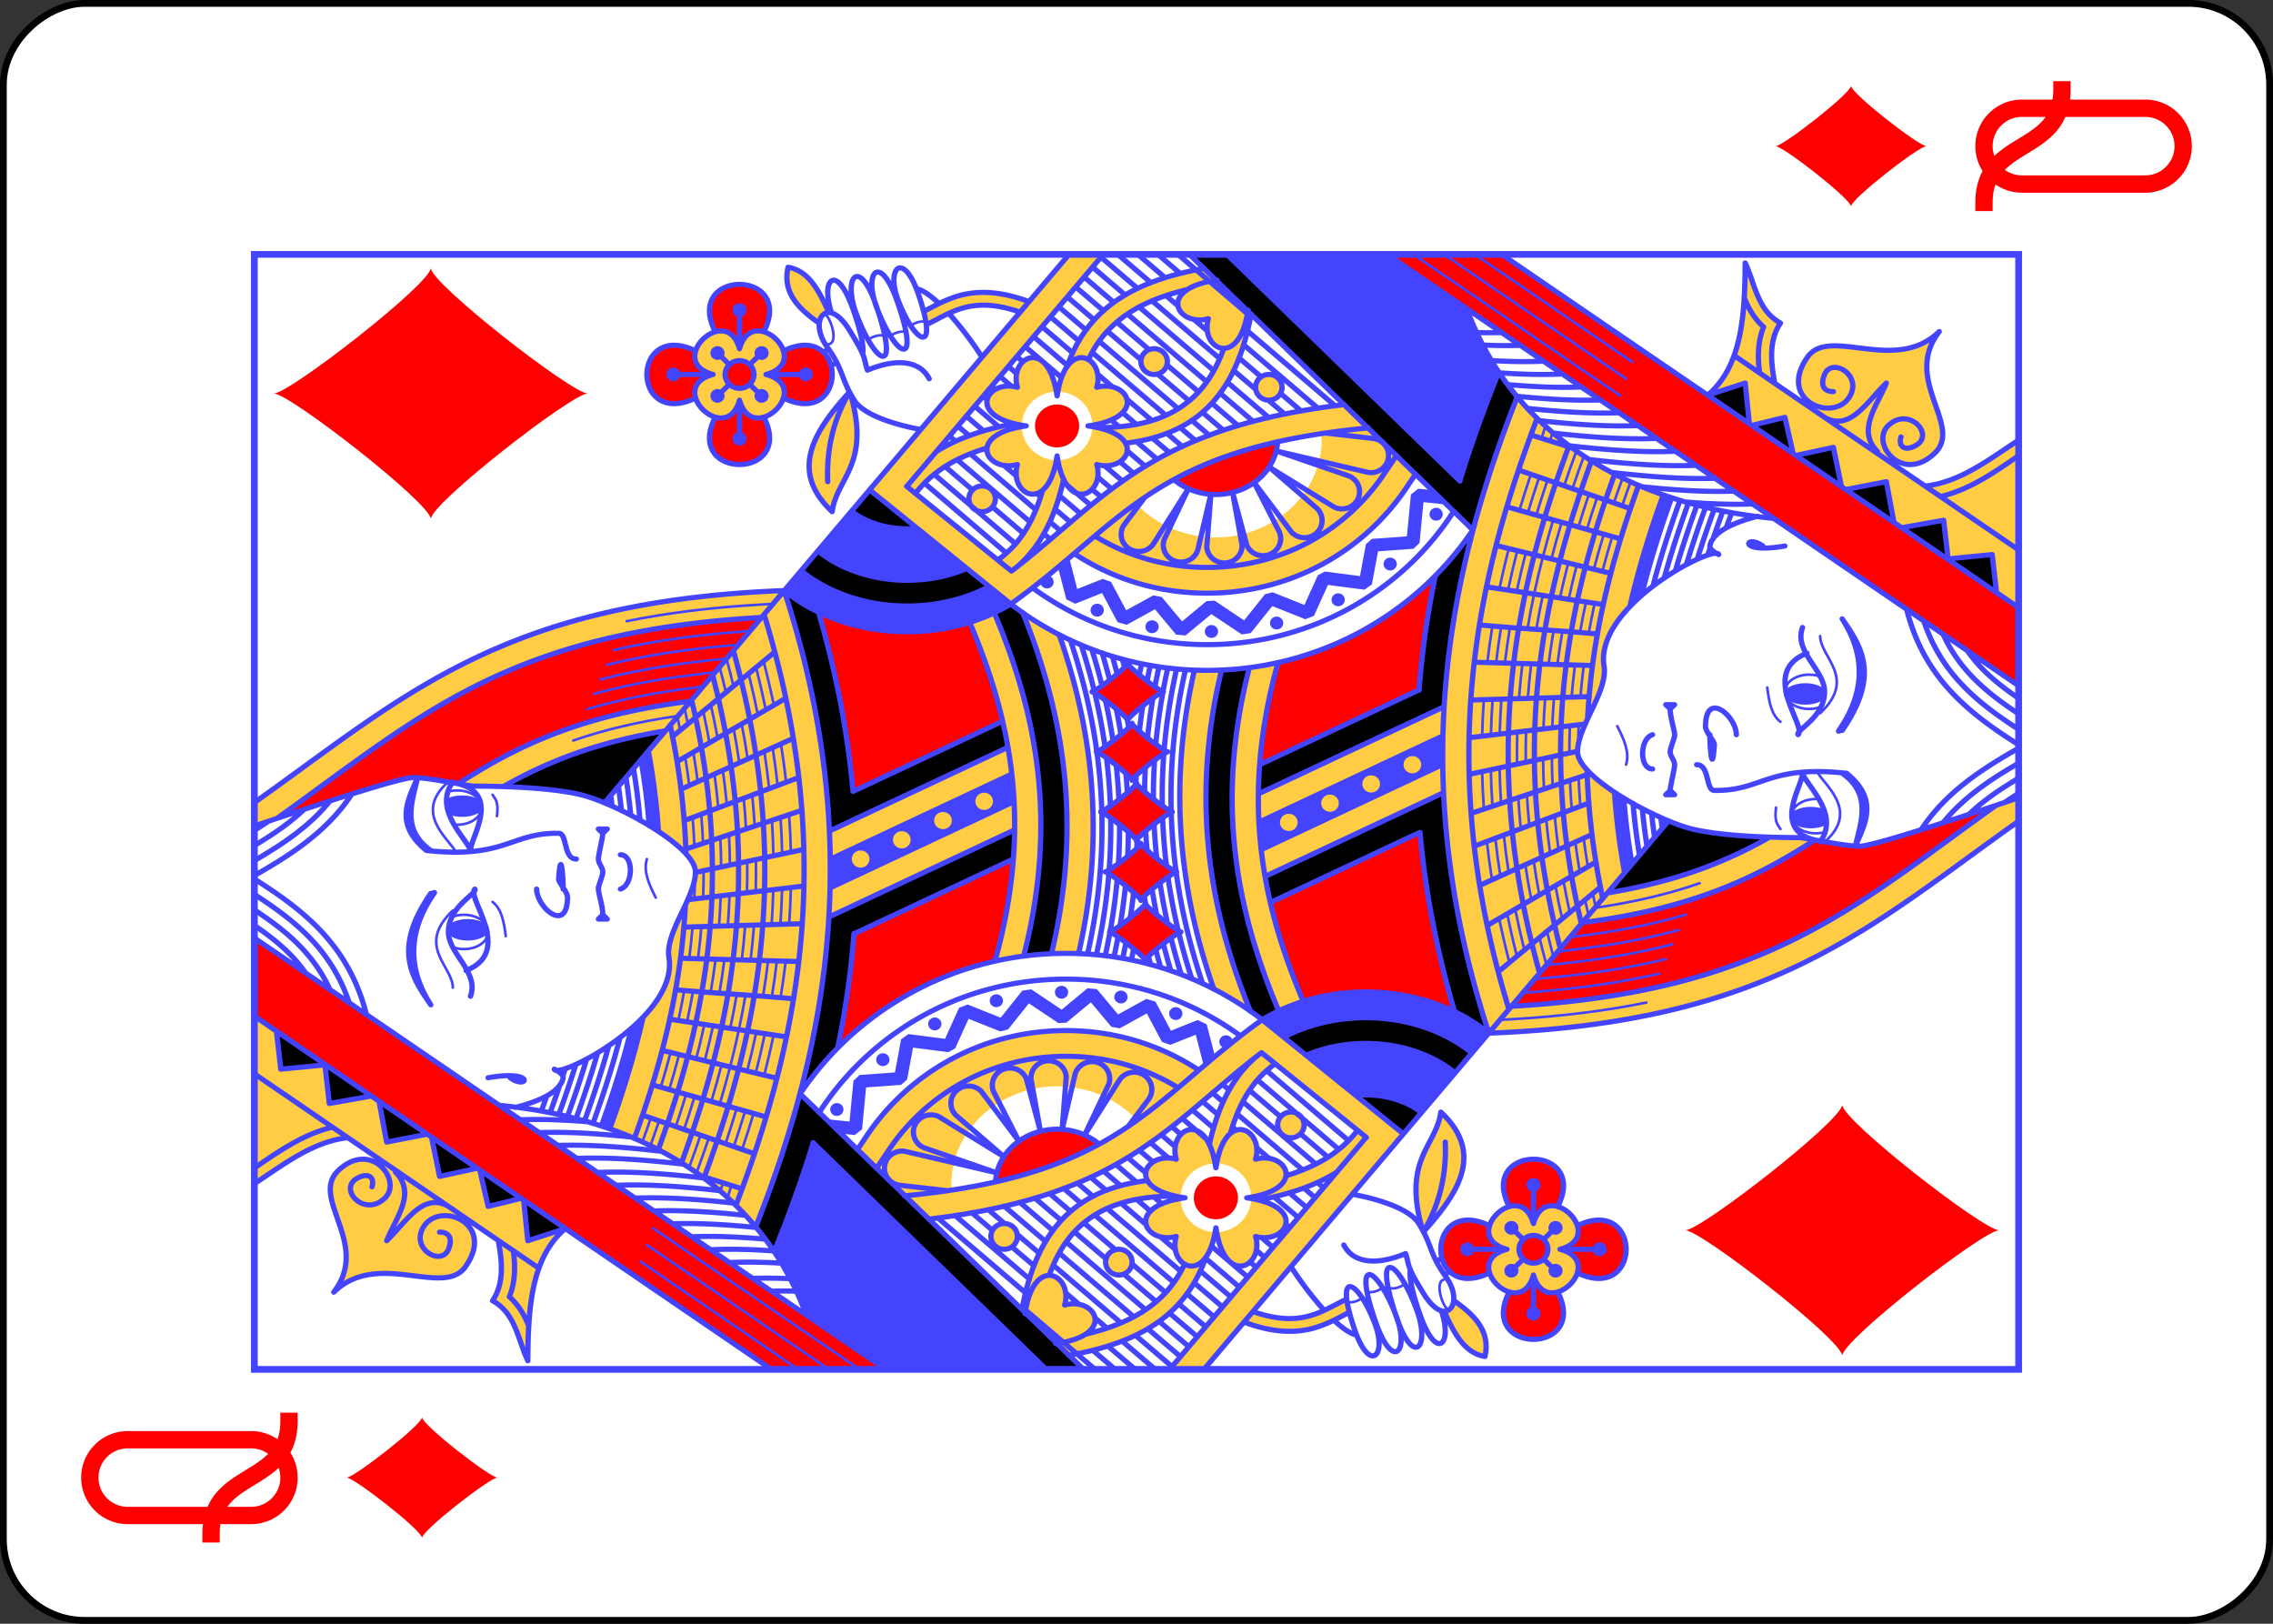 <?xml version="1.0" encoding="UTF-8" standalone="no"?>
<svg
   class="card"
   face="QD"
   height="2.5in"
   preserveAspectRatio="none"
   viewBox="-120 -168 336 240"
   width="3.5in"
   version="1.1"
   id="svg1637"
   sodipodi:docname="QDr.svg"
   inkscape:version="1.1.2 (b8e25be833, 2022-02-05)"
   xmlns:inkscape="http://www.inkscape.org/namespaces/inkscape"
   xmlns:sodipodi="http://sodipodi.sourceforge.net/DTD/sodipodi-0.dtd"
   xmlns:xlink="http://www.w3.org/1999/xlink"
   xmlns="http://www.w3.org/2000/svg"
   xmlns:svg="http://www.w3.org/2000/svg">
  <rect x="-120" y="-168" width="336" height="240" fill="#333333" stroke="none"/>
  <sodipodi:namedview
     id="namedview1639"
     pagecolor="#ffffff"
     bordercolor="#666666"
     borderopacity="1.0"
     inkscape:pageshadow="2"
     inkscape:pageopacity="0.0"
     inkscape:pagecheckerboard="0"
     inkscape:document-units="in"
     showgrid="false"
     inkscape:zoom="1.4761905"
     inkscape:cx="168.33871"
     inkscape:cy="119.90323"
     inkscape:window-width="1366"
     inkscape:window-height="705"
     inkscape:window-x="-8"
     inkscape:window-y="-8"
     inkscape:window-maximized="1"
     inkscape:current-layer="svg1637" />
  <defs
     id="defs1593">
    <symbol
       id="VDQ"
       viewBox="-500 -500 1000 1000"
       preserveAspectRatio="xMinYMid">
      <path
         d="m -260,100 c 300,0 220,360 520,360 M -175,0 v -285 a 175,175 0 0 1 350,0 v 570 a 175,175 0 0 1 -350,0 z"
         stroke="#ff0000"
         stroke-width="80"
         stroke-linecap="square"
         stroke-miterlimit="1.5"
         fill="none"
         id="path1562" />
    </symbol>
    <symbol
       id="SDQ"
       viewBox="-600 -600 1200 1200"
       preserveAspectRatio="xMinYMid">
      <path
         d="M -400,0 C -350,0 0,-450 0,-500 0,-450 350,0 400,0 350,0 0,450 0,500 0,450 -350,0 -400,0 Z"
         fill="#ff0000"
         id="path1565" />
    </symbol>
    <symbol
       id="DQ6"
       preserveAspectRatio="none"
       viewBox="0 0 1300 2000">
      <path
         stroke="#4444ff"
         stroke-linecap="round"
         stroke-linejoin="round"
         stroke-width="3"
         fill="none"
         d="m 1200,695 c 4.412,6.183 6.949,12.697 5,20 m -0.665,4.982 c 4.412,6.183 6.949,12.697 5,20 m 6.832,2.981 c 4.412,6.183 6.949,12.697 5,20 M 1195,650 c 1.03,15.056 40.209,0.06 35,-5 M 550,455 c 15.323,-7.559 30.583,-14.284 45,-10 M 545,270 c -8.282,10.548 -23.954,12.979 -40,15 m 140,-10 c 16.677,2.2 19.875,-1.846 25,-5 M 445,225 c 25,0 48.602,-42.399 90,0 m 68.006,3.103 C 615,225 647.5,177.5 685,220 m -157.484,4.238 c 1.583,3.945 2.484,8.481 2.484,13.307 0,15.213 -8.954,27.545 -20,27.545 -11.046,0 -20,-12.332 -20,-27.545 0,-4.515 0.789,-8.776 2.187,-12.537 m 181.449,-5.028 C 674.517,223.086 675,226.465 675,230 c 0,15.213 -8.954,27.545 -20,27.545 -11.046,0 -20,-12.332 -20,-27.545 0,-1.304 0.066,-2.587 0.193,-3.843 m 138.92,362.787 c 16.877,-3.389 33.955,-7.247 51.246,-11.594 m -222.427,30.845 c 14.445,-0.319 29.018,-0.976 43.732,-1.988 m -127.554,0.059 c 14.074,0.958 28.256,1.605 42.558,1.925 M 433.296,596.501 c 14.112,2.244 28.314,4.191 42.62,5.825 M 342.998,577.999 c 15.542,3.88 31.167,7.432 46.891,10.631 m -133.49,-35.712 c 13.97,4.581 27.981,8.929 42.046,13.025 m 470.232,13.898 c 16.284,-3.218 32.76,-6.876 49.442,-10.993 m -217.342,29.457 c 14.055,-0.284 28.234,-0.893 42.548,-1.842 m -124.506,-0.163 c 13.775,0.952 27.654,1.602 41.649,1.934 M 434.159,586.579 c 13.925,2.228 27.937,4.164 42.05,5.79 m -130.791,-24.038 c 15.256,3.814 30.587,7.309 46.009,10.459 M 259.747,543.497 c 13.791,4.523 27.615,8.816 41.486,12.861 M 355.096,529.667 c -14.278,-3.594 -28.511,-7.485 -42.719,-11.65 m 124.8,28.799 c -13.264,-2.185 -26.457,-4.65 -39.595,-7.38 m 120.089,16.996 c -13.536,-0.996 -26.971,-2.301 -40.32,-3.899 m 114.841,6.181 c -12.266,0.151 -24.432,0.042 -36.509,-0.317 m 191.277,-15.077 c -13.386,2.465 -26.627,4.619 -39.732,6.474 m 28.687,-24.63 c 12.727,-2.26 25.59,-4.809 38.597,-7.655 m -186.687,21.59 c 11.717,-0.096 23.527,-0.437 35.439,-1.032 m -106.208,-1.357 c 11.979,0.907 24.038,1.566 36.189,1.965 M 438.61,527.16 c 13.022,2.176 26.112,4.075 39.286,5.68 M 359.871,510.566 c 13.538,3.425 27.115,6.576 40.75,9.433 M 279.737,487.125 c 12.704,4.192 25.411,8.172 38.134,11.924 m 51.683,-27.175 c -13.519,-3.445 -27.023,-7.18 -40.539,-11.187 m 112.76,26.664 c -11.703,-2.016 -23.36,-4.271 -34.989,-6.753 m 109.11,16.162 c -12.36,-0.999 -24.636,-2.28 -36.845,-3.829 m 92.97,6.381 c -7.908,-0.08 -15.773,-0.277 -23.598,-0.589 m 165.438,-10.357 c -11.19,1.808 -22.262,3.383 -33.226,4.732 m 82.617,77.629 c 15.693,-3.049 31.569,-6.512 47.643,-10.404 m -212.266,28.09 c 13.666,-0.25 27.451,-0.812 41.366,-1.698 m -121.462,-0.379 c 13.475,0.946 27.051,1.599 40.738,1.943 M 435.002,576.656 c 13.744,2.213 27.571,4.138 41.495,5.758 m -128.658,-23.746 c 14.97,3.749 30.007,7.186 45.129,10.288 M 263.091,534.076 c 13.611,4.465 27.249,8.703 40.926,12.696 m 48.66,-7.44 c -14.407,-3.62 -28.763,-7.538 -43.086,-11.731 m 86.454,21.674 c -14.521,-3.003 -28.97,-6.325 -43.368,-9.943 m 83.774,17.43 c -13.54,-2.213 -27.003,-4.715 -40.406,-7.487 m 121.914,17.125 c -13.729,-0.994 -27.353,-2.302 -40.888,-3.906 m 117.265,6.122 c -12.587,0.181 -25.069,0.091 -37.459,-0.258 m 195.544,-15.899 c -13.755,2.581 -27.361,4.837 -40.828,6.781 m 18.794,-43.251 c 12.113,-2.104 24.351,-4.471 36.725,-7.111 m -181.458,20.291 c 11.323,-0.068 22.734,-0.367 34.243,-0.906 m -103.13,-1.538 c 11.677,0.899 23.431,1.558 35.272,1.966 M 439.327,517.197 c 12.883,2.17 25.83,4.065 38.858,5.667 M 362.292,500.894 c 13.252,3.358 26.536,6.45 39.871,9.257 M 283.079,477.701 c 12.526,4.133 25.046,8.057 37.577,11.758 m -47.525,16.356 c -12.656,-4.154 -25.308,-8.511 -37.97,-13.056 m 57.947,-43.33 c -9.31,-3.072 -18.635,-6.265 -27.986,-9.572 m 4.661,75.377 c -13.534,-4.441 -27.057,-9.112 -40.584,-13.994 m 60.566,-42.385 c -9.651,-3.185 -19.315,-6.497 -28.999,-9.93 m 106.367,32.624 c -13.649,-3.471 -27.275,-7.234 -40.905,-11.27 m 114.705,27.019 c -11.94,-2.042 -23.831,-4.329 -35.688,-6.847 m 110.942,16.3 c -12.556,-0.998 -25.025,-2.283 -37.423,-3.839 m 102.561,6.385 c -10.642,0.014 -21.205,-0.182 -31.697,-0.581 m 134.814,94.137 c 14.722,-1.6 29.589,-3.557 44.61,-5.886 m -48.329,-3.731 c 14.505,-1.541 29.153,-3.433 43.956,-5.69 m -58.862,-32.831 c -12.035,1.154 -23.961,2.055 -35.787,2.713 m 28.392,-21.835 c 13.168,-1.195 26.469,-2.701 39.914,-4.531 m -54.902,-34.211 c -11.307,0.888 -22.507,1.534 -33.61,1.947 m 67.175,84.817 c 14.291,-1.483 28.724,-3.31 43.312,-5.495 m -50.764,-13.767 c -12.172,1.2 -24.235,2.145 -36.198,2.843 m 21.331,-41.277 c 12.939,-1.136 26.008,-2.576 39.222,-4.332 m -46.716,-15.039 c -11.44,0.935 -22.773,1.625 -34.009,2.08 m 106.181,-11.038 c -11.555,1.914 -22.988,3.583 -34.309,5.014 m 133.616,24.861 c -9.882,2.543 -19.68,4.92 -29.4,7.135 M 760.666,479.58 c -5.241,1.119 -10.456,2.187 -15.644,3.206 m 83.316,52.489 c -10.711,2.831 -21.327,5.469 -31.853,7.918 m -25.903,-55.537 c -6.107,1.354 -12.179,2.64 -18.216,3.861 m -552.199,44.868 c 4.75,1.497 9.505,2.966 14.266,4.407 m -6.618,-12.481 c 3.225,1.004 6.453,1.996 9.682,2.974 m -2.673,-11.258 c 1.911,0.589 3.823,1.173 5.736,1.753 M 5.1947289e-4,686.133 C 54.88,608.033 109.761,529.935 164.641,451.835 M 5.969578e-4,651.346 C 48.333,582.564 96.667,513.782 145,445 M 5.762702e-4,616.559 C 41.87,556.975 83.74,497.391 125.61,437.808 m 696.013,-37.814 c 10.75,42.962 18.641,91.657 23.212,148.629 m -32.091,-28.447 -3.93,-29.74 c -5.163,-39.085 -12.283,-73.743 -21.149,-105.169 m 104.847,202.685 -0.817,-13.955 c -3.354,-57.247 -9.988,-107.304 -19.374,-151.999 m -33.663,-14.634 c 10.513,44.62 18.077,95.135 22.168,153.983 m -64.918,-54.077 -1.965,-14.871 C 788.195,448.879 780.076,411.186 769.826,377.441 m -36.631,-15.904 c 12.135,34.014 21.74,72.391 28.672,118.272 m 42.525,-87.355 c 10.975,41.171 19.186,87.859 24.237,142.696"
         id="path1568" />
      <use
         xlink:href="#SDQ"
         height="100"
         width="100"
         transform="matrix(1,0,0,0.972,600,951.4)"
         stroke="#4444ff"
         stroke-width="72"
         stroke-linejoin="round"
         stroke-linecap="round"
         id="use1570"
         x="0"
         y="0" />
      <use
         xlink:href="#SDQ"
         height="100"
         width="100"
         transform="matrix(1,0,0,0.972,530,956.4)"
         stroke="#4444ff"
         stroke-width="72"
         stroke-linejoin="round"
         stroke-linecap="round"
         id="use1572"
         x="0"
         y="0" />
      <use
         xlink:href="#SDQ"
         height="100"
         width="100"
         transform="matrix(1,0,0,0.972,460,961.4)"
         stroke="#4444ff"
         stroke-width="72"
         stroke-linejoin="round"
         stroke-linecap="round"
         id="use1574"
         x="0"
         y="0" />
    </symbol>
    <symbol
       id="DQ5"
       preserveAspectRatio="none"
       viewBox="0 0 1300 2000">
      <path
         stroke="#4444ff"
         stroke-linecap="round"
         stroke-linejoin="round"
         stroke-width="6"
         fill="none"
         d="m 485.032,934.425 c 143.122,31.822 266.358,13.765 371.356,-21.994 m -371.681,-8.815 c 157.123,36.799 286.775,11.083 397.607,-32.622 M 507.871,679.887 594.948,860.261 M 755.589,847.993 674.047,679.085 M 892.372,857.619 C 872.054,824.923 860,784.177 860,740 860,685.411 878.405,636.061 908.065,600.665 M 1097.662,1262.691 C 1073.732,1017.79 986.605,985.395 892.349,857.565 L 1025.321,697.653 M 1300,923.529 660.366,396.772 M 321.457,618.543 0.788,939.212 M 321.114,618.569 C 419.82,682.947 485,793.91 485,920 c 0,83.944 -28.889,161.184 -77.327,222.436 M 166.038,568.349 c 222.811,85.351 455.935,122.608 741.864,32.315 M 674.013,678.65 c 66.782,-5.852 136.099,-18.431 208.503,-39.043 m -507.723,21.675 c 43.554,8.766 87.977,15.089 133.481,18.471 M 137.306,589.353 c 41.734,16.473 83.959,31.38 126.898,44.2 M 880.088,577.826 C 615.677,656.77 400.557,624.015 191.242,545.832 m 646.678,-2.769 C 603.554,606.59 413.05,578.629 222.995,509.629 M 809.314,519.551 C 593.887,573.652 418.531,547.908 240.767,484.2 m 539.581,11.504 C 583.125,540.992 422.049,516.867 256.16,457.9 m 284.955,30.687 C 447.653,483.961 359.647,462.808 269.3,430.798 m 481.636,40.68 c -52.358,10.79 -101.991,16.482 -149.863,17.777 m -73.677,162.076 101.547,210.348 M 725.315,854.286 627.695,652.073 m -66.243,0.795 100.65,208.488 m 31.964,-2.793 -99.313,-205.72 M 475.907,839.526 c 160.526,43.721 283.216,17.466 395.161,-28.663 M 481.999,872.115 c 160.352,40.145 287.863,12.701 399.987,-33.312 M -1.4116988e-4,715.769 502.973,1.9287502e-4 M 307.836,277.857 C 288.682,469.584 186.993,581.984 63.685,625.481 m 418.572,339.049 c 58.999,12.802 114.945,17.451 167.75,16.067 M 484.158,944.473 c 58.492,12.899 113.775,17.574 165.89,16.178 m -166.674,-6.113 c 58.684,12.824 114.244,17.478 166.657,16.091 m -169.134,3.837 c 59.417,12.832 115.839,17.498 169.119,16.12 m -0.023,28.817 c -68.6,1.798 -131.899,13.776 -189.706,31.289 m 18.904,-66.365 c 59.965,12.916 116.974,17.622 170.823,16.247 m -0.029,-1.148 c -65.257,1.666 -125.873,12.263 -181.487,28.001 m 181.453,11.922 c -72.951,1.954 -139.695,15.805 -200.345,35.65 m 200.362,-45.628 c -70.625,1.868 -135.533,14.705 -194.666,33.299 m 194.681,-53.256 c -66.826,1.728 -128.709,12.966 -185.355,29.531 m 12.646,-44.801 c 16.699,3.592 33.177,6.557 49.427,8.938 m 0.558,-0.033 c -18.988,3.74 -37.473,8.138 -55.443,13.072 M 980.56,751.45 C 980.195,747.744 980,743.922 980,740 c 0,-27.616 9.952,-50.221 20.043,-62.264 M 933.783,807.737 C 925.197,788.131 920,765.005 920,740 c 0,-41.103 14.179,-77.079 34.055,-100.799 M 912.761,833.011 C 898.556,806.77 890,774.746 890,740 c 0,-47.846 16.291,-90.51 41.059,-120.068 m 193.769,615.31 c -13.615,-111.338 -41.959,-181.004 -78.509,-235.687 -35.05,-52.438 -75.124,-89.992 -115.574,-141.244 L 1029.582,739.451 m 0.114,0.339 L 1300,962.393 m -234.594,332.201 -20.965,-13.674 C 978.336,1237.804 935,1164.736 935,1080 c 0,-47.182 13.333,-90.316 36.648,-127.134 m 72.08,363.407 -15.675,-10.224 C 953.797,1257.617 905,1175.074 905,1080 c 0,-56.187 16.956,-107.635 46.23,-150.684 m 49.143,430.312 -5.097,-3.325 C 904.72,1297.24 845,1195.752 845,1080 c 0,-74.36 24.612,-142.691 66.254,-197.867 M 1081.423,1159.894 A 65,70 0 0 1 1020,1090 a 65,70 0 0 1 17.291,-47.542 m 58.6,-287.51 C 1098.836,739.39 1109.272,692.501 1130,680 c 25.842,-15.585 34.723,-11.668 62.036,-30.683 31.58,-21.985 61.133,0.186 20,25 C 1177.547,695.124 1180,690 1165,695 c 15,35 10,60 -10,70 m 75,-82.424 c 44.022,-16.043 67.9,3.138 10,22.424 -82.883,27.607 -70.718,-0.297 -10,-22.424 v 0 m 1.724,-28.197 c 39.536,-13.043 58.998,5.446 5.112,24.032 -28.255,9.746 -45.072,12.574 -52.426,11.18 m 52.258,16.396 c 42.513,-16.043 65.572,3.138 9.657,22.424 -80.041,27.607 -68.294,-0.297 -9.657,-22.424 v 0 m 9.954,23.801 c 38.291,-14.166 57.679,5.999 7.409,22.818 -71.963,24.077 -60.221,-3.28 -7.409,-22.818 v 0 m -3.824,46.316 c 9.159,-9.437 15.742,-18.45 17.203,-25.648 m -79.761,74.445 c 14.707,-9.096 34.53,-23.214 50.772,-37.604 m -12.934,-25.581 c 13.801,28.309 34.27,51.3 14.56,106.336 m 12.414,9.653 c 12.692,-33.117 12.724,-58.555 6.767,-78.837 -4.667,-15.888 -12.027,-28.085 -17.971,-39.347 M 1160,520 c -15,-55 -85,15 -30,30 -55,15 15,85 30,30 15,55 85,-15 30,-30 55,-15 -15,-85 -30,-30 v 0 m 16.158,30 A 16.158,16.336 0 0 1 1160,566.336 16.158,16.336 0 0 1 1143.842,550 16.158,16.336 0 0 1 1160,533.664 16.158,16.336 0 0 1 1176.158,550 v 0 m -43.625,-49.675 c -36.29,-73.766 91.224,-73.766 54.934,0 m 22.209,22.209 c 73.766,-36.29 73.766,91.224 0,54.934 m -22.209,22.209 c 36.29,73.766 -91.224,73.766 -54.934,0 m -22.209,-22.209 c -73.766,36.29 -73.766,-91.224 0,-54.934 M 1130,550 h -45 m 5,0 a 5,5 0 0 1 -5,5 5,5 0 0 1 -5,-5 5,5 0 0 1 5,-5 5,5 0 0 1 5,5 v 0 m 70,-30 v -45 m 0,5 a 5,5 0 0 1 -5,-5 5,5 0 0 1 5,-5 5,5 0 0 1 5,5 5,5 0 0 1 -5,5 v 0 m 30,70 h 45 m -5,0 a 5,5 0 0 1 5,-5 5,5 0 0 1 5,5 5,5 0 0 1 -5,5 5,5 0 0 1 -5,-5 v 0 m -70,30 v 45 m 0,-5 a 5,5 0 0 1 5,5 5,5 0 0 1 -5,5 5,5 0 0 1 -5,-5 5,5 0 0 1 5,-5 v 0 M 1171.482,538.518 1185,525 m 5,0 a 5,5 0 0 1 -5,5 5,5 0 0 1 -5,-5 5,5 0 0 1 5,-5 5,5 0 0 1 5,5 v 0 M 1171.478,561.479 1185,575 m 0,5 a 5,5 0 0 1 -5,-5 5,5 0 0 1 5,-5 5,5 0 0 1 5,5 5,5 0 0 1 -5,5 v 0 M 1148.521,538.521 1135,525 m -5,0 a 5,5 0 0 0 5,5 5,5 0 0 0 5,-5 5,5 0 0 0 -5,-5 5,5 0 0 0 -5,5 v 0 m 18.518,36.482 L 1135,575 m 0,5 a 5,5 0 0 0 5,-5 5,5 0 0 0 -5,-5 5,5 0 0 0 -5,5 5,5 0 0 0 5,5 v 0 m 35.154,73.59 3.916,6.527 m 11.884,-15.193 3.603,6.004 m -50.052,23.785 C 1107.777,656.415 1072.873,648.402 1035,650 m 104.617,24.663 C 1093.767,634.375 1047.68,605.651 1000,655 c 39.672,4.959 54.752,44.346 137.923,20.602 M 1220,640 c 16.701,-23.17 35.506,-41.468 65,-35 -3.665,22.352 -25.716,34.307 -50,45 M 660.962,0.181 C 784.157,169.413 895.374,279.502 908.018,600.721 M 642.289,25.466 C 760.632,186.748 859.799,286.031 876.722,574.873 M 682.777,231.159 c 47.133,70.394 80.465,143.365 96.296,263.205 M 679.486,282.294 c 3.567,6.09 7.012,12.233 10.331,18.456 24.307,45.579 42.878,96.272 54.719,165.254 M 4.3799013e-4,586.153 411.892,3.0476709e-5 M 633.519,0.035 C 646.368,36.81 690,162.945 690,180 c 0,20 -10,60 -10,70 0,10 0,80 -10,120 -10,40 -60,130 -90,130 -30,0 -70.354,-34.592 -100,-30 -70.891,10.981 -142.669,-126.598 -130,-130 0,0 -5.347,10.755 -10,10 -17.89,-2.903 -28.811,-31.841 -34.625,-54.087 M 164.157,352.545 C 130.484,313.772 71.376,310.312 10,310 c 24.698,-11.302 55.318,-13.788 70,-40 19.51,12.839 44.295,11.371 70.358,6.438 m -32.463,46.173 C 193.461,215.074 269.028,107.537 344.595,-5.3651708e-4 M 117.895,322.611 v 0 M 50.197,311.195 c 1.459,-0.571 2.925,-1.164 4.395,-1.785 10.375,-4.381 21.251,-10.634 30.031,-20.346 17.087,6.838 35.606,6.885 53.746,4.514 M 90,90 c 50,50 -6.776,124.444 29.752,149.356 50.522,34.455 76.102,-27.914 47.611,-46.779 C 141.357,175.357 119.228,211.721 140,220 c 13.525,5.39 20,0 20,-10 M 90,90 c 56.222,42.374 109.509,-27.469 141.655,5.027 36.779,37.179 -11.958,74.012 -32.409,52.48 -22.331,-23.511 11.171,-52.634 23.499,-31.037 8.028,14.062 -0.294,19.991 -9.9,16.875 M 190,220 c 17.041,-28.965 -18.498,-48.181 -40,-70 27.148,10.568 55.142,33.88 80,10 m 40.122,-53.906 C 265.728,66.426 239.235,33.855 216.573,0.053 M 282.345,88.619 C 274.242,54.85 253.201,26.541 234.71,-0.081 M 318.667,132.666 310,85 355,80 350,30 394.268,25.081 M 274.191,195.957 265,150 312.563,141.352 M 234.448,252.515 225,210 270.754,200.849 M 199.362,302.447 190,265 232.277,255.605 M 164.157,352.545 150,310 l 47.383,-4.738 m -33.226,47.284 v 0 M 413.887,126.962 C 495.082,106.918 535.726,55.283 571.734,0.038 M 517.57,0.068 C 501.201,23.392 484.407,43.051 462.133,58.119 M 535.716,0.083 C 510.916,36.528 484.963,66.794 442.986,85.599 M 553.765,0.072 C 522.672,46.863 489.102,87.394 427.443,107.528 m 243.274,2.953 C 628.164,83.296 600.622,42.847 575.759,0.03 m 52.706,0.042 C 631.928,5.541 635.424,10.817 639.003,15.889 M 610.812,0.125 C 623.603,21.077 636.863,40.059 652.735,56.208 M 593.293,0.18 C 612.86,33.123 633.739,63.002 662.618,85.629 M 340,265 c 10,55 -15,45 0,25 m 85,-90 c 32.57,-21.833 65.334,-43.275 130,0 -2.101,-1.048 2.388,5.299 0.447,3.986 C 520,180 475.77,168.206 425,200 v 0 m 180,-5 c 31.439,-37.479 60,-20 85,-10 -25,-5 -60,-20 -85,15 v -5 0 m 0,0 c -10,90 20.912,95.608 20,150 0,10 -30,5 -30,20 m -35,-45 c -21.322,0.138 -52.198,34.45 -10,35 7.172,0.093 17.261,-10.366 22.041,-10.045 C 610.659,347.551 571.164,350.234 560,350 m -35,40 v 10 l 5,-5 -5,-5 v 0 m 105,0 v 10 l -5,-5 5,-5 v 0 m -5,5 c -5,0 -25,-5 -30,-5 -5,0 -10,5 -15,5 -5,0 -15,-5 -20,-5 0,0 5,0 0,0 -5,0 -20,5 -30,5 m 30,20 c 5,15 40,15 40,0 M 435,245 c 28.544,10.017 49.297,-25 75,-25 30,0 44.732,33.141 50,30 m -95,-10 c 22.444,55 85,0 95,10 m 125,-25 c -32.581,-22.584 -65,15 -80,20 15,0 65,35 77.777,-13.841 m -333.598,110.357 c -0.09,-0.029 -0.181,-0.057 -0.271,-0.086 m 1.795,11.032 c -2.868,-0.892 -5.742,-1.799 -8.624,-2.72 m 68.668,90.961 c -43.199,-9.513 -86.259,-22.346 -130.319,-37.862 m 38.583,-71.279 c -5.289,-1.814 -10.608,-3.673 -15.961,-5.576 m 28.698,20.405 c -10.573,-3.48 -21.247,-7.144 -32.048,-10.983 m 55.838,28.985 c -19.184,-5.811 -38.609,-12.26 -58.427,-19.293 m 64.714,31.584 c -22.019,-6.449 -44.295,-13.743 -67.041,-21.798 m 74.384,34.288 C 343.918,382.065 318.411,373.842 292.344,364.63 m 85.167,37.182 c -28.904,-7.77 -58.04,-17.008 -87.836,-27.521 m 97.263,40.29 C 353.916,406.171 320.722,395.837 286.762,383.867 m 111.158,43.683 C 360.19,418.548 322.404,407.024 283.739,393.406 m 436.932,53.266 c -32.205,5.738 -63.266,9.475 -93.491,11.385 m 41.862,-53.992 c -4.158,0.526 -8.295,1.015 -12.411,1.468 m 23.035,7.19 c -9.522,1.313 -18.935,2.438 -28.248,3.381 m 38.539,5.228 c -14.873,2.208 -29.482,3.968 -43.868,5.298 m 54.382,3.187 c -20.593,3.274 -40.693,5.704 -60.396,7.337 m 70.413,1.142 c -26.25,4.426 -51.717,7.503 -76.587,9.326 m -423.34,105.14 15.02,-46.562 m 70.863,-66.178 -44.981,126.765 m 80.303,-115.646 -37.416,128.877 m 77.575,-117.717 -32.474,129.897 m 68.86,-121.387 -20.681,132.355 m 44.38,8.187 c 4.337,-43.872 6.407,-90.011 10.62,-134.007 m 32.883,139.705 3.831,-134.086 m 40.244,138.01 -3.948,-134.219 m 47.898,136.18 -15.968,-131.734 m 58.679,131.648 -26.883,-122.894 m 72.415,120.678 -45.255,-131.651 M 690.029,617.158 639.731,487.221 M 735.782,610.961 676.366,483.64 M 782.474,602.457 708.484,479.141 M 836.418,589.926 737.611,473.934 M 245.96,365.751 c 1.55,37.591 -1.767,78.673 -6.764,120.96 M 261.09,344.252 c 1.211,36.591 -2.044,76.387 -6.877,117.314 M 276.046,322.966 c 1.177,32.637 -1.242,67.853 -5.193,104.168 M 229.548,389.122 c 1.682,37.378 -1.516,78.258 -6.44,120.374 m -8.505,-99.122 c 1.533,36.48 -1.531,76.258 -6.276,117.242 m -8.672,-95.952 c 1.354,34.734 -1.411,72.422 -5.793,111.27 m -9.158,-89.98 c 1.168,32.45 -1.218,67.448 -5.129,103.542 m -9.824,-82.175 c 0.976,29.706 -0.989,61.521 -4.35,94.338 m -10.779,-72.824 c 1.079,26.37 -0.233,54.456 -2.839,83.469 m -12.317,-61.925 c 1.112,22.584 0.414,46.466 -1.393,71.144 m -13.548,-49.915 c 0.869,18.799 0.498,38.487 -0.711,58.777 m -17.705,-32.576 c 0.439,13.78 0.247,28.011 -0.42,42.585 M 91.148,586.11 c 0.266,9.206 0.254,18.612 0.01,28.185 M 290.999,301.731 c 0.944,24.246 -0.119,49.931 -2.338,76.445 m 809.001,884.515 C 1073.732,1017.79 986.605,985.395 892.349,857.565 l 132.972,-159.913 m 8.653,435.711 -58.091,42.568 c -8.064,7.699 -8.277,20.505 -0.473,28.468 7.804,7.963 20.611,8.008 28.471,0.101 l 48.168,-54.161 m -35.356,-140.989 -31.076,-22.709 c -3.221,-2.424 -7.098,-3.818 -11.125,-4 -8.866,-0.402 -16.936,5.087 -19.821,13.479 -2.885,8.393 0.105,17.683 7.345,22.817 l 64.791,39.878 m 0,0 -59.602,-27.54 c -1.913,-0.596 -3.905,-0.902 -5.908,-0.906 -9.998,-0.022 -18.477,7.342 -19.855,17.245 -1.378,9.903 4.768,19.302 14.392,22.011 l 64.382,14.675 m 0,0 -61.169,-4.64 c -11.114,0.668 -19.544,10.282 -18.752,21.388 0.792,11.106 10.499,19.428 21.596,18.512 l 60.531,-10.633 m 0,0 -61.285,15.983 c -10.332,4.216 -15.216,16.071 -10.852,26.342 4.364,10.27 16.288,14.984 26.495,10.473 l 57.195,-28.361 m 18.075,16.975 -46.821,73.927 c -4.814,10.068 -0.458,22.128 9.678,26.796 10.136,4.668 22.132,0.139 26.654,-10.064 l 29.286,-82.678 m 0,0 -25.173,104.775 c -1.469,11.068 6.407,21.195 17.496,22.497 11.089,1.302 21.096,-6.726 22.231,-17.833 l 6.324,-53.887 M 1145,955 c 10,35 -35,60 -45,-10 -10,70 -55,45 -45,10 -35,10 -60,-35 10,-45 -70,-10 -45,-55 -10,-45 -10,-35 35,-60 45,10 10,-70 55,-45 45,-10 35,-10 60,35 -10,45 70,10 45,55 10,45 v 0 m 125.01,136.44 c -10,-70 -55,-45 -45,-10 -35,-10 -60,35 10,45 m -44.514,-27.444 c -19.862,-6.953 -37.333,-16.293 -51.414,-29.111 -25.365,-23.089 -41.373,-57.883 -41.07,-114.582 m -18.137,32.134 c 5.204,43.733 21.51,75.18 45.744,97.239 27.691,25.206 64.317,37.792 104.245,45.159 m 53.774,-53.299 c -6.904,-37.404 -17.927,-72.709 -39.093,-101.524 -17.397,-23.683 -41.763,-42.338 -75.112,-53.48 m 7.7,24.011 c 22.292,9.904 38.656,24.104 51.295,41.309 14.532,19.783 24.032,44.131 30.678,71.049 M 936.395,865.388 c 2.93,3.266 6.007,6.359 9.224,9.288 24.942,22.704 57.134,35.169 92.458,42.804 m -13.309,-23.995 c -25.802,-7.274 -48.321,-17.792 -65.686,-33.599 -5.611,-5.108 -10.765,-10.788 -15.385,-17.152 m 77.568,-93.262 c 10.703,7.867 19.6,17.086 27.163,27.381 11.321,15.412 19.588,33.595 25.831,53.604 m 28.461,31.245 c -6.314,-32.318 -15.931,-62.91 -32.796,-88.9 M 1030,825 a 15,15 0 0 1 -15,15 15,15 0 0 1 -15,-15 15,15 0 0 1 15,-15 15,15 0 0 1 15,15 v 0 m 160,195 a 15,15 0 0 1 -15,15 15,15 0 0 1 -15,-15 15,15 0 0 1 15,-15 15,15 0 0 1 15,15 v 0 m -30,130 a 15,15 0 0 1 -15,15 15,15 0 0 1 -15,-15 15,15 0 0 1 15,-15 15,15 0 0 1 15,15 v 0 m 70.859,-24.341 -3.262,3.713 m 40.809,-46.453 -37.547,42.74 m 50.989,-58.041 -13.441,15.301 m 31.594,-35.964 -18.153,20.664 m -71.037,58.135 -87.429,99.522 m 176.618,-201.047 -22.258,25.337 m -83.073,71.836 -74.117,84.369 m 136.451,-155.324 -2.125,2.418 m 45.122,-51.364 -27.221,30.986 m -134.826,130.747 -20.608,23.458 m 61.913,-70.477 -22.05,25.1 m 67.129,-76.414 -13.608,15.49 m 41.115,-46.802 -11.84,13.478 m 59.996,-68.295 -33.032,37.601 m -136.945,133.159 -16.314,18.571 m 50.955,-58.003 -22.05,25.1 m 103.213,-117.489 -67.278,76.584 m 118.216,-134.567 -36.49,41.538 m -109.317,101.71 -41.305,47.018 m 129.06,-146.911 -74.221,84.487 m 120.689,-137.383 -32.535,37.035 m -114.437,107.538 -33.009,37.575 m 125.233,-142.555 -78.938,89.857 m 122.102,-138.99 -29.59,33.683 m -117.526,111.054 -26.269,29.903 m 70.979,-80.796 -31.513,35.872 m 81.28,-92.523 -32.072,36.508 m 73.126,-83.241 -27.736,31.572 m -118.388,112.035 -20.951,23.849 m 65.588,-74.66 -31.339,35.674 m 81.294,-92.539 -33.481,38.112 m 73.429,-83.586 -26.857,30.572 m -117.056,110.519 -17.549,19.976 m 109.756,-124.937 -78.614,89.488 m 118.735,-135.158 -27.031,30.77 m -113.467,106.434 -15.566,17.719 m 102.958,-117.199 -73.251,83.382 m 114.772,-130.647 -28.299,32.213 m -107.529,99.675 -15.528,17.675 m 55.428,-63.095 -24.923,28.37 m 53.992,-61.459 -14.944,17.011 m 70.219,-79.931 -30.549,34.775 m -99.296,90.303 -17.133,19.503 m 46.939,-53.432 -13.685,15.578 m 68.359,-77.814 -0.191,0.217 m 33.972,-38.671 -33.781,38.453 m -88.494,78.007 -20.741,23.609 m 45.983,-52.343 -7.887,8.978 M 1192.5,873.864 1156.336,915.03 m -85.291,74.36 -18.155,20.666 m 45.225,-51.48 -1.266,1.441 m 4.922,-5.603 -3.656,4.162 m 43.82,-49.881 -1.966,2.239 m 40.947,-46.611 -6.16,7.012 m -116.449,109.828 -13.842,15.756 m 124.865,-142.136 -8.308,9.457 m -107.31,99.425 -18.121,20.627 m 122.155,-139.051 -11.491,13.08 m -105.783,97.687 -14.063,16.008 m 119.75,-136.314 -3.764,4.285 m -116.219,109.566 -9.15,10.416 m 44.475,-50.627 -1.385,1.576 m 42.156,-47.987 -3.742,4.26 m 36.045,-41.03 -4.064,4.626 m -108.88,101.212 -14.25,16.221 m 23.578,-26.84 -9.329,10.619 m 13.392,-15.244 -4.064,4.626 m 92.031,-104.76 -24.241,27.593 m -80.042,68.386 -21.139,24.063 m 113.836,-129.582 -17.25,19.636 m -91.07,80.939 -15.41,17.541 m 33.638,-38.291 -3.725,4.24 m 36.559,-41.616 -12.538,14.272 m 31.7,-36.084 -2.544,2.896 m 29.055,-33.073 -11.271,12.83 m -100.321,91.47 -10.514,11.968 m 89.707,-102.115 -65.154,74.166 m 85.968,-97.859 -6.131,6.979 m -107.764,99.942 -6.587,7.498 m 92.781,-105.615 -72.596,82.638 m 88.713,-100.984 -1.972,2.245 m -113.291,106.233 -3.554,4.046 m 47.731,-54.333 -30.883,35.154 m 77.883,-88.656 -27.236,31.003 m -75.911,63.683 -1.41,1.605 m 53.44,-60.831 -38.857,44.232 m 44.357,-50.492 -5.5,6.26 m 42.107,-47.931 -36.608,41.671 m -68.435,55.173 -0.148,0.168 M 1033.267,759.662 951.721,852.486 M 264.263,633.311 7.6860364e-4,897.573"
         id="path1577" />
    </symbol>
    <symbol
       id="DQ4"
       preserveAspectRatio="none"
       viewBox="0 0 1300 2000">
      <path
         fill="#000000"
         d="m 1025.515,697.647 -25.28,-20.368 C 989.952,689.779 980,712.384 980,740 c 0,3.922 0.195,7.744 0.686,11.316 z M 933.783,807.737 C 925.197,788.131 920,765.005 920,740 c 0,-41.103 14.179,-77.079 34.055,-100.799 l -22.996,-19.27 C 906.291,649.49 890,692.154 890,740 c 0,34.746 8.556,66.77 22.761,93.011 M 882.517,639.607 c -72.404,20.612 -141.721,33.191 -208.486,39.261 l 81.558,169.125 -30.273,6.293 -97.437,-202.308 c 88.306,-4.07 180.999,-20.042 280.025,-51.313 M 594.889,860.323 508.073,679.82 c -45.302,-3.45 -89.726,-9.772 -133.167,-18.417 -16.411,-15.827 -34.458,-30.224 -53.427,-42.809 66.752,17.082 134.816,28.601 205.749,32.701 l 102.104,210.469 c -11.04,-0.031 -22.665,-0.509 -34.442,-1.441 z m 287.424,10.67 c -110.832,43.705 -240.484,69.421 -397.607,32.622 L 481.999,872.115 c 160.352,40.145 287.863,12.701 399.987,-33.312 l 10.341,18.761 z M -0.649,940.649 321.265,618.482 C 268.516,604.881 217.007,587.874 166.138,568.283 c -8.869,7.218 -18.128,13.977 -28.235,20.644 41.136,16.898 83.362,31.805 126.331,44.505 L -0.31,897.884 M 318.667,132.666 310,85 355,80 350,30 394.268,25.081 M 274.191,195.957 265,150 312.563,141.352 M 234.448,252.515 225,210 270.754,200.849 M 199.362,302.447 190,265 232.277,255.605 M 164.157,352.545 150,310 l 47.383,-4.738 m 463.181,91.304 C 664.95,386.457 668.156,377.378 670,370 c 6.01,-24.041 8.408,-58.918 9.425,-86.4 3.628,4.783 7.072,10.926 10.391,17.15 24.307,45.579 42.878,96.272 53.034,163.909 z"
         id="path1580" />
    </symbol>
    <symbol
       id="DQ3"
       preserveAspectRatio="none"
       viewBox="0 0 1300 2000">
      <path
         fill="#4444ff"
         d="m 664.824,217.748 -17.85,3.004 c -1.752,4.07 -2.803,9.262 -2.803,14.92 0,13.058 5.596,23.645 12.5,23.645 6.904,0 12.5,-10.586 12.5,-23.645 0,-7.167 -1.685,-13.588 -4.348,-17.924 z M 512.5,218.178 A 12.5,23.644 0 0 0 500,241.822 12.5,23.644 0 0 0 512.5,265.467 12.5,23.644 0 0 0 525,241.822 12.5,23.644 0 0 0 512.5,218.178 Z m -228.762,175.229 -3.311,9.436 c 44.06,15.516 87.121,28.348 130.32,37.861 l -12.828,-13.152 c -37.73,-9.002 -75.516,-20.526 -114.182,-34.145 z m 426.748,44.891 c -26.25,4.426 -51.716,7.503 -76.586,9.326 l -6.721,10.434 c 30.225,-1.91 61.285,-5.647 93.49,-11.385 z M 137.471,589.209 C 114.302,604.28 89.466,616.388 63.729,625.25 L 0,715.793 V 897.588 L 264.234,633.432 C 221.266,620.732 179.039,605.824 137.471,589.209 Z m 770.646,11.545 C 878.406,636.06 860,685.411 860,740 c 0,44.177 12.055,84.923 32.361,117.592 L 1025.236,697.418 Z m -346.16,52.008 99.924,208.527 c 11.205,-0.632 22.438,-1.553 32.84,-2.764 L 594.768,652.832 c -10.825,0.111 -21.597,0.054 -32.811,-0.07 z m -187.164,8.52 c 43.554,8.766 87.978,15.088 133.482,18.471 z M 595,677.275 a 10,10 0 0 1 10,10 10,10 0 0 1 -10,10 10,10 0 0 1 -10,-10 10,10 0 0 1 10,-10 z m 22.434,46.684 a 10,10 0 0 1 10,10 10,10 0 0 1 -10,10 10,10 0 0 1 -10,-10 10,10 0 0 1 10,-10 z m 22.432,46.684 a 10,10 0 0 1 10,10 10,10 0 0 1 -10,10 10,10 0 0 1 -10,-10 10,10 0 0 1 10,-10 z m 22.434,46.686 a 10,10 0 0 1 10,10 10,10 0 0 1 -10,10 10,10 0 0 1 -10,-10 10,10 0 0 1 10,-10 z m 255.711,73.764 a 7.5,7.5 0 0 0 -7.5,7.5 7.5,7.5 0 0 0 7.5,7.5 7.5,7.5 0 0 0 7.5,-7.5 7.5,7.5 0 0 0 -7.5,-7.5 z m 17.148,19.9 -37.385,9.447 -5.104,10.115 12.475,30.428 -33.979,17.6 -3.074,10.357 18.109,31.943 -29.547,24.033 -0.973,10.686 24.938,29.23 -23.727,34.486 1.578,10.174 31.504,24.471 -15.385,37.473 3.916,9.713 36.086,15.887 -5.525,41.418 6.098,8.371 38.596,6.984 3.014,40.162 6.781,6.906 47.527,4.445 -2.658,25.438 16.752,-15.975 1.613,-15.443 -6.762,-8.246 -48.769,-4.562 -2.975,-39.633 -6.143,-6.818 -37.26,-6.742 5.324,-39.906 -4.412,-7.856 -34.549,-15.211 14.771,-35.98 -2.338,-8.771 -30.416,-23.627 22.977,-33.397 -0.475,-9.117 -23.688,-27.768 28.508,-23.188 1.793,-9.518 -17.395,-30.684 33.154,-17.172 3.488,-9.504 -11.797,-28.779 33.365,-8.432 c 1.215,-0.29 2.296,-0.863 3.184,-1.637 z m -49.99,36.955 a 7.5,7.5 0 0 0 -7.5,7.5 7.5,7.5 0 0 0 7.5,7.5 7.5,7.5 0 0 0 7.5,-7.5 7.5,7.5 0 0 0 -7.5,-7.5 z M 865.875,1010.139 a 7.5,7.5 0 0 0 -7.5,7.5 7.5,7.5 0 0 0 7.5,7.5 7.5,7.5 0 0 0 7.5,-7.5 7.5,7.5 0 0 0 -7.5,-7.5 z m -5.543,67.324 a 7.5,7.5 0 0 0 -7.5,7.5 7.5,7.5 0 0 0 7.5,7.5 7.5,7.5 0 0 0 7.5,-7.5 7.5,7.5 0 0 0 -7.5,-7.5 z m 9.854,73.893 a 7.5,7.5 0 0 0 -7.5,7.5 7.5,7.5 0 0 0 7.5,7.5 7.5,7.5 0 0 0 7.5,-7.5 7.5,7.5 0 0 0 -7.5,-7.5 z m 27.094,69.785 a 7.5,7.5 0 0 0 -7.5,7.5 7.5,7.5 0 0 0 7.5,7.5 7.5,7.5 0 0 0 7.5,-7.5 7.5,7.5 0 0 0 -7.5,-7.5 z m 41.666,58.908 a 7.5,7.5 0 0 0 -7.5,7.5 7.5,7.5 0 0 0 7.5,7.5 7.5,7.5 0 0 0 7.5,-7.5 7.5,7.5 0 0 0 -7.5,-7.5 z m 58.086,52.135 a 7.5,7.5 0 0 0 -7.5,7.5 7.5,7.5 0 0 0 7.5,7.5 7.5,7.5 0 0 0 7.5,-7.5 7.5,7.5 0 0 0 -7.5,-7.5 z"
         id="path1583" />
    </symbol>
    <symbol
       id="DQ2"
       preserveAspectRatio="none"
       viewBox="0 0 1300 2000">
      <path
         fill="#ff0000"
         d="M 411.893,0 0,586.152 V 715.77 L 502.973,0 Z M 642.424,25.779 C 660.15,77.16 690,165.893 690,180 c 0,13.049 -4.256,34.612 -7.219,50.98 47.13,70.573 80.461,143.543 96.291,263.383 l 97.648,80.51 C 859.799,286.03 760.633,186.748 642.424,25.779 Z M 1160,445 c -22.788,0 -45.574,18.414 -27.506,55.24 10.801,-3.24 22.373,0.94 27.506,19.76 5.133,-18.82 16.705,-23 27.506,-19.76 C 1205.574,463.414 1182.788,445 1160,445 Z m -73.881,70.963 c -48.388,-0.4 -40.346,93.172 24.121,61.543 -3.24,-10.801 0.94,-22.373 19.76,-27.506 -18.82,-5.133 -23,-16.705 -19.76,-27.506 -9.185,-4.506 -17.227,-6.474 -24.121,-6.531 z m 147.762,0 c -6.894,0.057 -14.936,2.025 -24.121,6.531 3.24,10.801 -0.94,22.373 -19.76,27.506 18.82,5.133 23,16.705 19.76,27.506 64.467,31.629 72.509,-61.943 24.121,-61.543 z M 1160,533.664 A 16.158,16.336 0 0 0 1143.842,550 16.158,16.336 0 0 0 1160,566.336 16.158,16.336 0 0 0 1176.158,550 16.158,16.336 0 0 0 1160,533.664 Z M 1160,580 c -5.133,18.82 -16.705,23 -27.506,19.76 -36.136,73.652 91.147,73.652 55.012,0 C 1176.705,603 1165.133,598.82 1160,580 Z m -277.832,60.619 c -72.056,19.6 -141.373,32.178 -208.139,38.248 l 81.154,169.357 c 40.212,-8.87 78.642,-22.015 115.688,-37.703 C 863.78,788.403 860,764.739 860,740 c 0,-35.877 7.95,-69.491 22.168,-99.381 z m -507.363,20.686 c 49.626,47.836 85.528,109.62 101.197,178.605 41.477,10.938 80.512,17.569 118.213,20.363 L 508.072,679.82 c -45.302,-3.45 -89.724,-9.772 -133.268,-18.516 z M 1100,885 a 25,25 0 0 0 -25,25 25,25 0 0 0 25,25 25,25 0 0 0 25,-25 25,25 0 0 0 -25,-25 z m -62.447,157.744 C 1026.175,1055.396 1020,1072.373 1020,1090 c 0,37.163 26.967,67.85 61.428,69.789 -11.175,-48.271 -26.047,-85.329 -43.875,-117.045 z"
         id="path1586" />
    </symbol>
    <symbol
       id="DQ1"
       preserveAspectRatio="none"
       viewBox="0 0 1300 2000">
      <path
         fill="#ffcc44"
         d="m 216.555,0 c 22.672,33.815 49.204,66.355 53.939,105.508 l -25.363,36.035 -3.986,-4.102 c 6.321,-11.198 5.98,-26.776 -9.49,-42.414 C 199.508,62.532 146.222,132.374 90,90 c 50,50 -6.776,124.444 29.752,149.355 25.358,17.294 44.433,10.196 53.541,-3.551 l 3.41,3.119 c -8.946,12.73 -17.892,25.461 -26.592,37.854 C 124.295,281.372 99.51,282.839 80,270 c -14.682,26.212 -45.302,28.698 -70,40 61.376,0.312 120.483,3.772 154.338,42.287 L 411.893,0 Z m 416.918,0 8.816,25.467 C 760.632,186.749 859.799,286.03 876.721,574.873 l 31.297,25.848 C 895.37,279.397 784.08,169.326 660.838,0 Z m 49.305,231.158 -3.291,51.135 c 3.567,6.09 7.011,12.233 10.33,18.457 24.307,45.579 42.878,96.272 54.719,165.254 l 34.537,28.359 C 763.242,374.523 729.911,301.552 682.777,231.158 Z M 280.428,402.842 269.301,430.799 C 359.648,462.809 447.652,483.962 540.51,488.246 519.105,478.427 497.655,467.265 480,470 c -24.289,3.763 -48.682,-9.915 -69.5,-29.479 -42.951,-9.331 -86.012,-22.164 -130.072,-37.68 z M 269.262,430.875 C 243.943,488.3 208.577,533.649 166.486,568 c 116.129,44.757 235.198,76.286 363.186,83.35 l -2.275,-0.018 101.547,210.348 95.982,-7.365 c -73.626,12.42 -154.804,10.871 -249.02,-14.789 l 6.092,32.59 c 160.352,40.145 287.864,12.701 399.988,-33.312 l -10.918,-27.939 c -46.132,19.009 -94.093,34.635 -145.77,43.389 l -97.604,-202.178 -4.16,-0.031 c 89.463,-3.608 183.635,-19.569 284.367,-51.379 L 750.936,471.479 720.67,446.672 c -32.205,5.738 -63.265,9.475 -93.135,10.875 -7.876,11.692 -16.5,22.512 -25.623,30.975 40.733,-0.486 83.422,-4.829 128.137,-12.99 -44.724,8.17 -87.476,12.572 -128.684,13.494 C 593.907,495.794 586.486,500 580,500 568.246,500 554.903,494.69 541.176,488.547 447.654,483.961 359.648,462.807 269.262,430.875 Z m 869.035,68.377 c -22.784,0.772 -47.828,39.967 -8.297,50.748 -55,15 15,85 30,30 15,55 85,-15 30,-30 55,-15 -15,-85 -30,-30 -4.219,-15.469 -12.788,-21.05 -21.703,-20.748 z m 136.127,104.445 C 1250.837,603.183 1234.614,619.726 1220,640 l 15,10 c 24.284,-10.693 46.335,-22.648 50,-45 -3.687,-0.808 -7.207,-1.229 -10.576,-1.303 z m -221.385,25.215 c -17.503,0.055 -35.159,7.582 -53.039,26.088 39.672,4.959 54.753,44.346 137.924,20.602 l 1.693,-0.938 c -28.657,-25.181 -57.406,-45.844 -86.578,-45.752 z m -27.891,68.434 -132.799,160.219 c 20.036,27.174 39.697,49.954 58.553,71.457 C 921.952,972.377 905,1023.819 905,1080 c -10e-6,95.074 48.797,177.617 123.053,226.049 l 15.676,10.223 53.934,-53.58 c -1.894,-19.379 -4.182,-37.427 -6.965,-53.875 -4.039,1.088 -8.097,1.295 -12.236,0.99 C 1016.016,1206.1 970,1151.351 970,1090 c 0,-29.304 10.124,-57.731 29.367,-80.127 3.22,-3.856 6.962,-7.155 10.533,-10.051 42.224,57.386 74.671,127.706 87.982,262.471 l 170.731,-170.865 15.025,-14.893 c -0.01,-0.041 -0.016,-0.081 -0.024,-0.121 L 1300,1060.016 v -0.01 l -16.387,16.393 c -6.905,-37.354 -17.928,-72.609 -39.068,-101.389 -17.397,-23.683 -41.763,-42.338 -74.684,-53.195 -5.923,-4.443 -15.715,-8.488 -29.9,-11.016 a 40,40 0 0 1 -39.156,39.17 c 11.378,63.779 53.95,39.17 44.195,5.029 14.485,4.138 27.256,-1.142 32.211,-9.461 22.212,9.908 38.578,24.107 51.217,41.312 14.532,19.783 24.032,44.132 30.225,70.371 -16.884,-23.37 -41.272,-2.487 -33.642,24.217 -18.716,-5.347 -34.572,5.033 -34.543,17.467 -19.833,-6.863 -37.303,-16.203 -51.385,-29.021 -25.365,-23.089 -41.373,-57.883 -41.193,-113.777 0.444,-1.685 0.886,-3.811 1.307,-6.148 A 40,40 0 0 1 1060,910 a 40,40 0 0 1 40,-40 40,40 0 0 1 39.971,39.195 C 1203.75,897.817 1179.14,855.246 1145,865 c 9.139,-31.986 -27.659,-55.621 -41.988,-4.662 -6.604,-30.946 -16.217,-61.528 -33.072,-87.512 L 1300,962.393 v -38.852 z m -3.781,52.201 c 10.657,7.85 19.522,17.042 27.061,27.305 11.321,15.412 19.587,33.595 25.201,53.598 -13.245,-0.552 -24.066,15.521 -18.629,34.551 -24.132,-6.895 -43.51,12.357 -30.252,28.369 -25.781,-7.16 -48.301,-17.677 -65.666,-33.484 -5.606,-5.103 -10.756,-10.778 -15.373,-17.135 z m 212.478,9.975 -15.77,2.195 c 13.801,28.309 34.269,51.3 14.559,106.336 l 12.414,9.654 c 12.692,-33.117 12.725,-58.556 6.768,-78.838 -4.667,-15.888 -12.027,-28.085 -17.971,-39.348 z M 1015,810 c -8.284,0 -15,6.716 -15,15 0,8.284 6.716,15 15,15 8.284,0 15,-6.716 15,-15 0,-8.284 -6.716,-15 -15,-15 z m -78.439,55.57 c 2.881,3.198 5.902,6.232 9.059,9.105 24.942,22.704 57.135,35.169 92.029,42.887 -33.902,16.09 -11.727,45.746 17.352,37.438 -6.494,22.727 10.204,41.238 25.162,32.348 4.916,43.822 21.223,75.269 45.457,97.328 27.691,25.206 64.317,37.791 104.244,45.158 l 36.348,-36.025 -141.383,141.434 c -13.615,-111.338 -41.959,-181.005 -78.51,-235.688 -33.368,-49.922 -71.293,-86.379 -109.758,-133.984 z m -54.248,5.424 c -110.832,43.705 -240.482,69.42 -397.605,32.621 l 0.324,30.811 c 143.122,31.822 266.358,13.765 371.355,-21.994 z M 1175,1005 a 15,15 0 0 0 -15,15 15,15 0 0 0 15,15 15,15 0 0 0 15,-15 15,15 0 0 0 -15,-15 z m -30,130 c -8.284,0 -15,6.716 -15,15 0,8.284 6.716,15 15,15 8.284,0 15,-6.716 15,-15 0,-8.284 -6.716,-15 -15,-15 z"
         id="path1589" />
    </symbol>
    <rect
       id="XDQ"
       width="164.8"
       height="260.8"
       x="-82.4"
       y="-130.4" />
  </defs>
  <rect
     width="239"
     height="335"
     x="-167.5"
     y="-215.5"
     rx="12"
     ry="12"
     fill="#ffffff"
     stroke="#000000"
     id="rect1595"
     transform="rotate(90)" />
  <use
     width="164.8"
     height="260.8"
     x="-82.4"
     y="-130.4"
     xlink:href="#DQ1"
     id="use1597"
     transform="rotate(90,48,0)" />
  <use
     transform="rotate(-90,0,-48)"
     width="164.8"
     height="260.8"
     x="-82.4"
     y="-130.4"
     xlink:href="#DQ1"
     id="use1599" />
  <use
     width="164.8"
     height="260.8"
     x="-82.4"
     y="-130.4"
     xlink:href="#DQ2"
     id="use1601"
     transform="rotate(90,48,0)" />
  <use
     transform="rotate(-90,0,-48)"
     width="164.8"
     height="260.8"
     x="-82.4"
     y="-130.4"
     xlink:href="#DQ2"
     id="use1603" />
  <use
     width="164.8"
     height="260.8"
     x="-82.4"
     y="-130.4"
     xlink:href="#DQ3"
     id="use1605"
     transform="rotate(90,48,0)" />
  <use
     transform="rotate(-90,0,-48)"
     width="164.8"
     height="260.8"
     x="-82.4"
     y="-130.4"
     xlink:href="#DQ3"
     id="use1607" />
  <use
     width="164.8"
     height="260.8"
     x="-82.4"
     y="-130.4"
     xlink:href="#DQ4"
     id="use1609"
     transform="rotate(90,48,0)" />
  <use
     transform="rotate(-90,0,-48)"
     width="164.8"
     height="260.8"
     x="-82.4"
     y="-130.4"
     xlink:href="#DQ4"
     id="use1611" />
  <use
     width="164.8"
     height="260.8"
     x="-82.4"
     y="-130.4"
     xlink:href="#DQ5"
     id="use1613"
     transform="rotate(90,48,0)" />
  <use
     transform="rotate(-90,0,-48)"
     width="164.8"
     height="260.8"
     x="-82.4"
     y="-130.4"
     xlink:href="#DQ5"
     id="use1615" />
  <use
     width="164.8"
     height="260.8"
     x="-82.4"
     y="-130.4"
     xlink:href="#DQ6"
     id="use1617"
     transform="rotate(90,48,0)" />
  <use
     transform="rotate(-90,0,-48)"
     width="164.8"
     height="260.8"
     x="-82.4"
     y="-130.4"
     xlink:href="#DQ6"
     id="use1619" />
  <use
     xlink:href="#VDQ"
     height="32"
     width="32"
     x="-114.4"
     y="-156"
     id="use1621"
     transform="rotate(90,48,0)" />
  <use
     xlink:href="#SDQ"
     height="26.769"
     width="26.769"
     x="-111.784"
     y="-119"
     id="use1623"
     transform="rotate(90,48,0)" />
  <use
     xlink:href="#SDQ"
     height="55.68"
     width="55.68"
     x="34"
     y="-132.16"
     id="use1625"
     transform="rotate(90,48,0)" />
  <g
     transform="rotate(-90,0,-48)"
     id="g1633">
    <use
       xlink:href="#VDQ"
       height="32"
       width="32"
       x="-114.4"
       y="-156"
       id="use1627" />
    <use
       xlink:href="#SDQ"
       height="26.769"
       width="26.769"
       x="-111.784"
       y="-119"
       id="use1629" />
    <use
       xlink:href="#SDQ"
       height="55.68"
       width="55.68"
       x="34"
       y="-132.16"
       id="use1631" />
  </g>
  <use
     xlink:href="#XDQ"
     stroke="#4444ff"
     fill="none"
     id="use1635"
     transform="rotate(90,48,0)"
     x="0"
     y="0"
     width="100%"
     height="100%" />
</svg>
